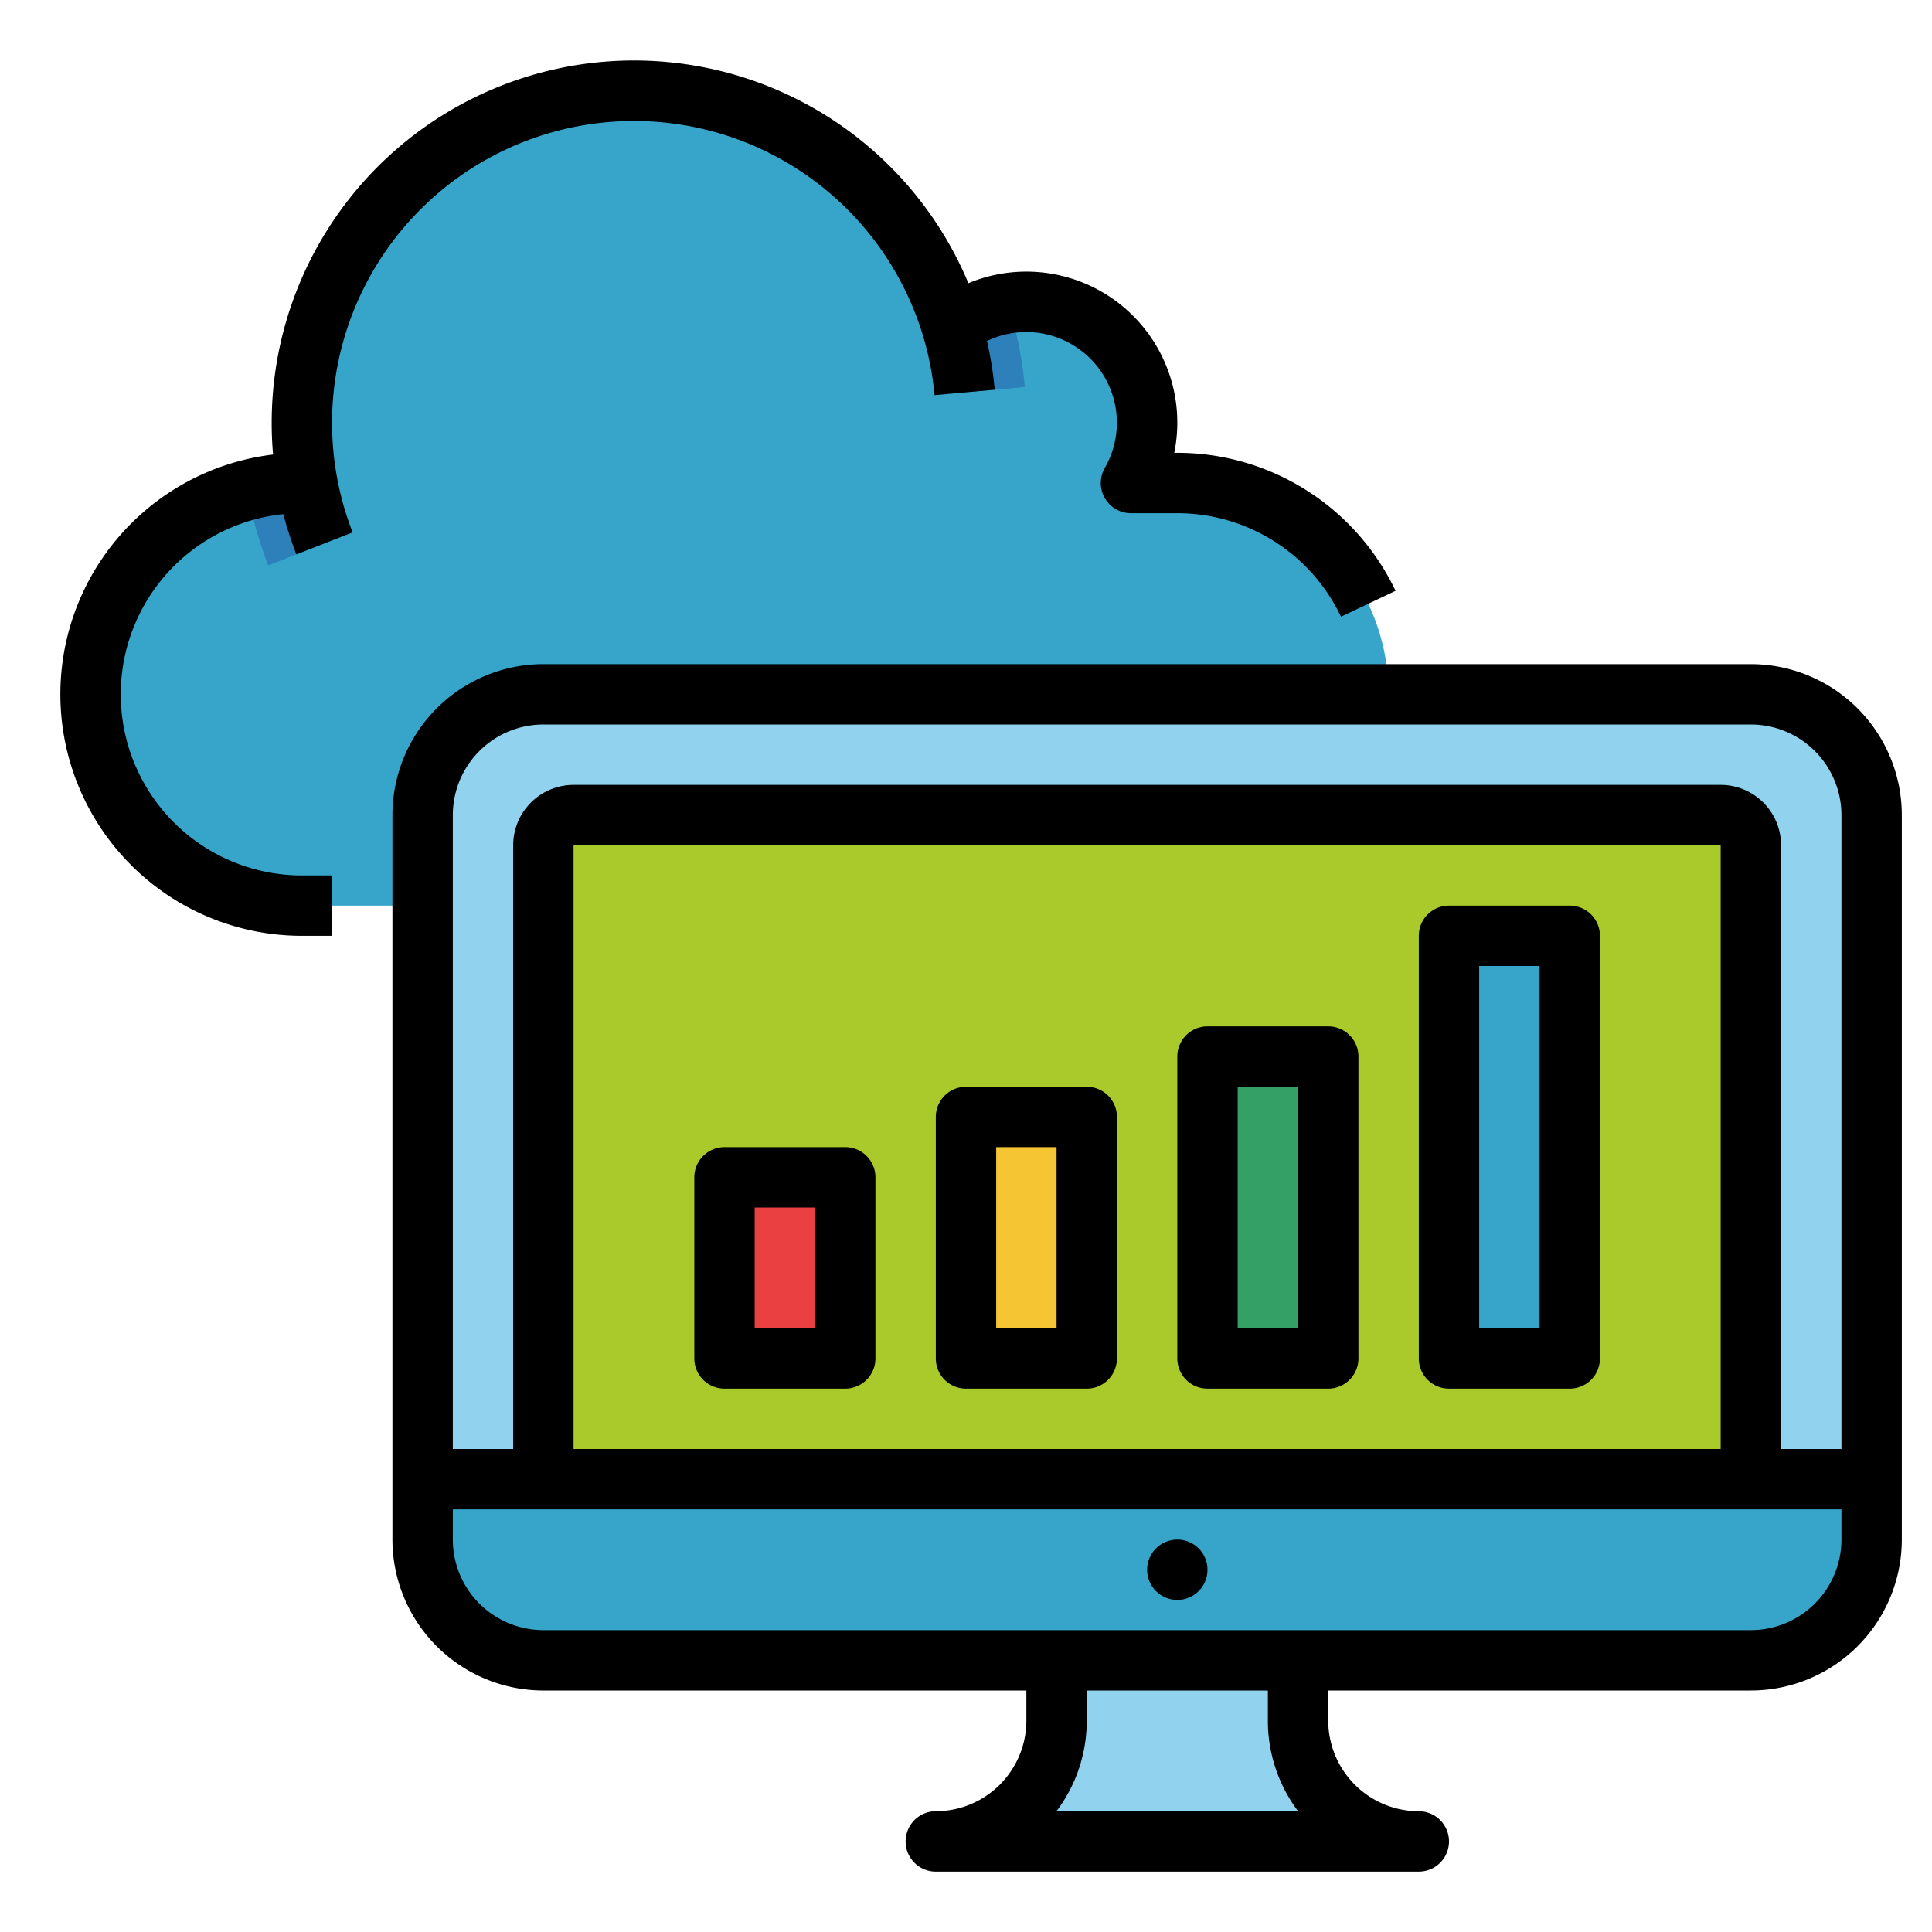 <svg height="512" viewBox="0 0 512 512" width="512" xmlns="http://www.w3.org/2000/svg"><g id="Fill_out_line" data-name="Fill out line"><path d="m368 184a55.997 55.997 0 0 1 -56 56h-232a56 56 0 1 1 0-112h1.45a88.018 88.018 0 0 1 170.87-41.24 32.008 32.008 0 0 1 47.4 41.24h12.28a55.993 55.993 0 0 1 56 56z" fill="#37a5ca"/><path d="m81.45 128a87.283 87.283 0 0 0 4.55 16l-14.91 5.82a103.716 103.716 0 0 1 -5.56-19.93 56.112 56.112 0 0 1 14.47-1.89z" fill="#2d80ba"/><path d="m271.58 102.56-15.94 1.44a87.439 87.439 0 0 0 -3.32-17.24 31.717 31.717 0 0 1 14.78-6.38 102.683 102.683 0 0 1 4.48 22.18z" fill="#2d80ba"/><rect fill="#91d3ee" height="256" rx="32" width="384" x="112" y="184"/><path d="m112 392h384a0 0 0 0 1 0 0v16a32 32 0 0 1 -32 32h-320a32 32 0 0 1 -32-32v-16a0 0 0 0 1 0 0z" fill="#37a5ca"/><path d="m152 216h304a8 8 0 0 1 8 8v168a0 0 0 0 1 0 0h-320a0 0 0 0 1 0 0v-168a8 8 0 0 1 8-8z" fill="#a9ca2a"/><path d="m280 440v16a32 32 0 0 1 -32 32h128a32 32 0 0 1 -32-32v-16z" fill="#91d3ee"/><path d="m192 312h32v48h-32z" fill="#eb4042"/><path d="m256 296h32v64h-32z" fill="#f5c533"/><path d="m320 280h32v80h-32z" fill="#34a066"/><path d="m384 248h32v112h-32z" fill="#37a5ca"/><path d="m224 368h-32a8 8 0 0 1 -8-8v-48a8 8 0 0 1 8-8h32a8 8 0 0 1 8 8v48a8 8 0 0 1 -8 8zm-24-16h16v-32h-16z"/><path d="m288 368h-32a8 8 0 0 1 -8-8v-64a8 8 0 0 1 8-8h32a8 8 0 0 1 8 8v64a8 8 0 0 1 -8 8zm-24-16h16v-48h-16z"/><path d="m352 368h-32a8 8 0 0 1 -8-8v-80a8 8 0 0 1 8-8h32a8 8 0 0 1 8 8v80a8 8 0 0 1 -8 8zm-24-16h16v-64h-16z"/><path d="m416 368h-32a8 8 0 0 1 -8-8v-112a8 8 0 0 1 8-8h32a8 8 0 0 1 8 8v112a8 8 0 0 1 -8 8zm-24-16h16v-96h-16z"/><circle cx="312" cy="416" r="8"/><path d="m464 176h-320a40.04 40.04 0 0 0 -40 40v192a40.04 40.04 0 0 0 40 40h128v8a24.032 24.032 0 0 1 -24 24 8 8 0 0 0 0 16h128a8 8 0 0 0 0-16 24.032 24.032 0 0 1 -24-24v-8h112a40.04 40.04 0 0 0 40-40v-192a40.04 40.04 0 0 0 -40-40zm-119.98 304h-64.04a39.807 39.807 0 0 0 8.02-24v-8h48v8a39.807 39.807 0 0 0 8.02 24zm143.98-72a24.032 24.032 0 0 1 -24 24h-320a24.032 24.032 0 0 1 -24-24v-8h368zm-336-24v-160h304v160zm336 0h-16v-160a16.021 16.021 0 0 0 -16-16h-304a16.021 16.021 0 0 0 -16 16v160h-16v-168a24.032 24.032 0 0 1 24-24h320a24.032 24.032 0 0 1 24 24z"/><path d="m369.84 156.57-14.46 6.86a48.015 48.015 0 0 0 -43.38-27.43h-12.28a8 8 0 0 1 -6.93-12 24.029 24.029 0 0 0 -31.24-33.63 94.33 94.33 0 0 1 2.06 12.91l-15.94 1.44a80.004 80.004 0 1 0 -154.22 36.37l-14.9 5.82a95.995 95.995 0 0 1 -3.46-10.66 48.001 48.001 0 0 0 4.91 95.75h8v16h-8a63.998 63.998 0 0 1 -7.63-127.54q-.375-4.2-.37-8.46a96.023 96.023 0 0 1 184.63-36.95 40.007 40.007 0 0 1 54.56 44.95h.81a64.073 64.073 0 0 1 57.84 36.57z"/></g></svg>